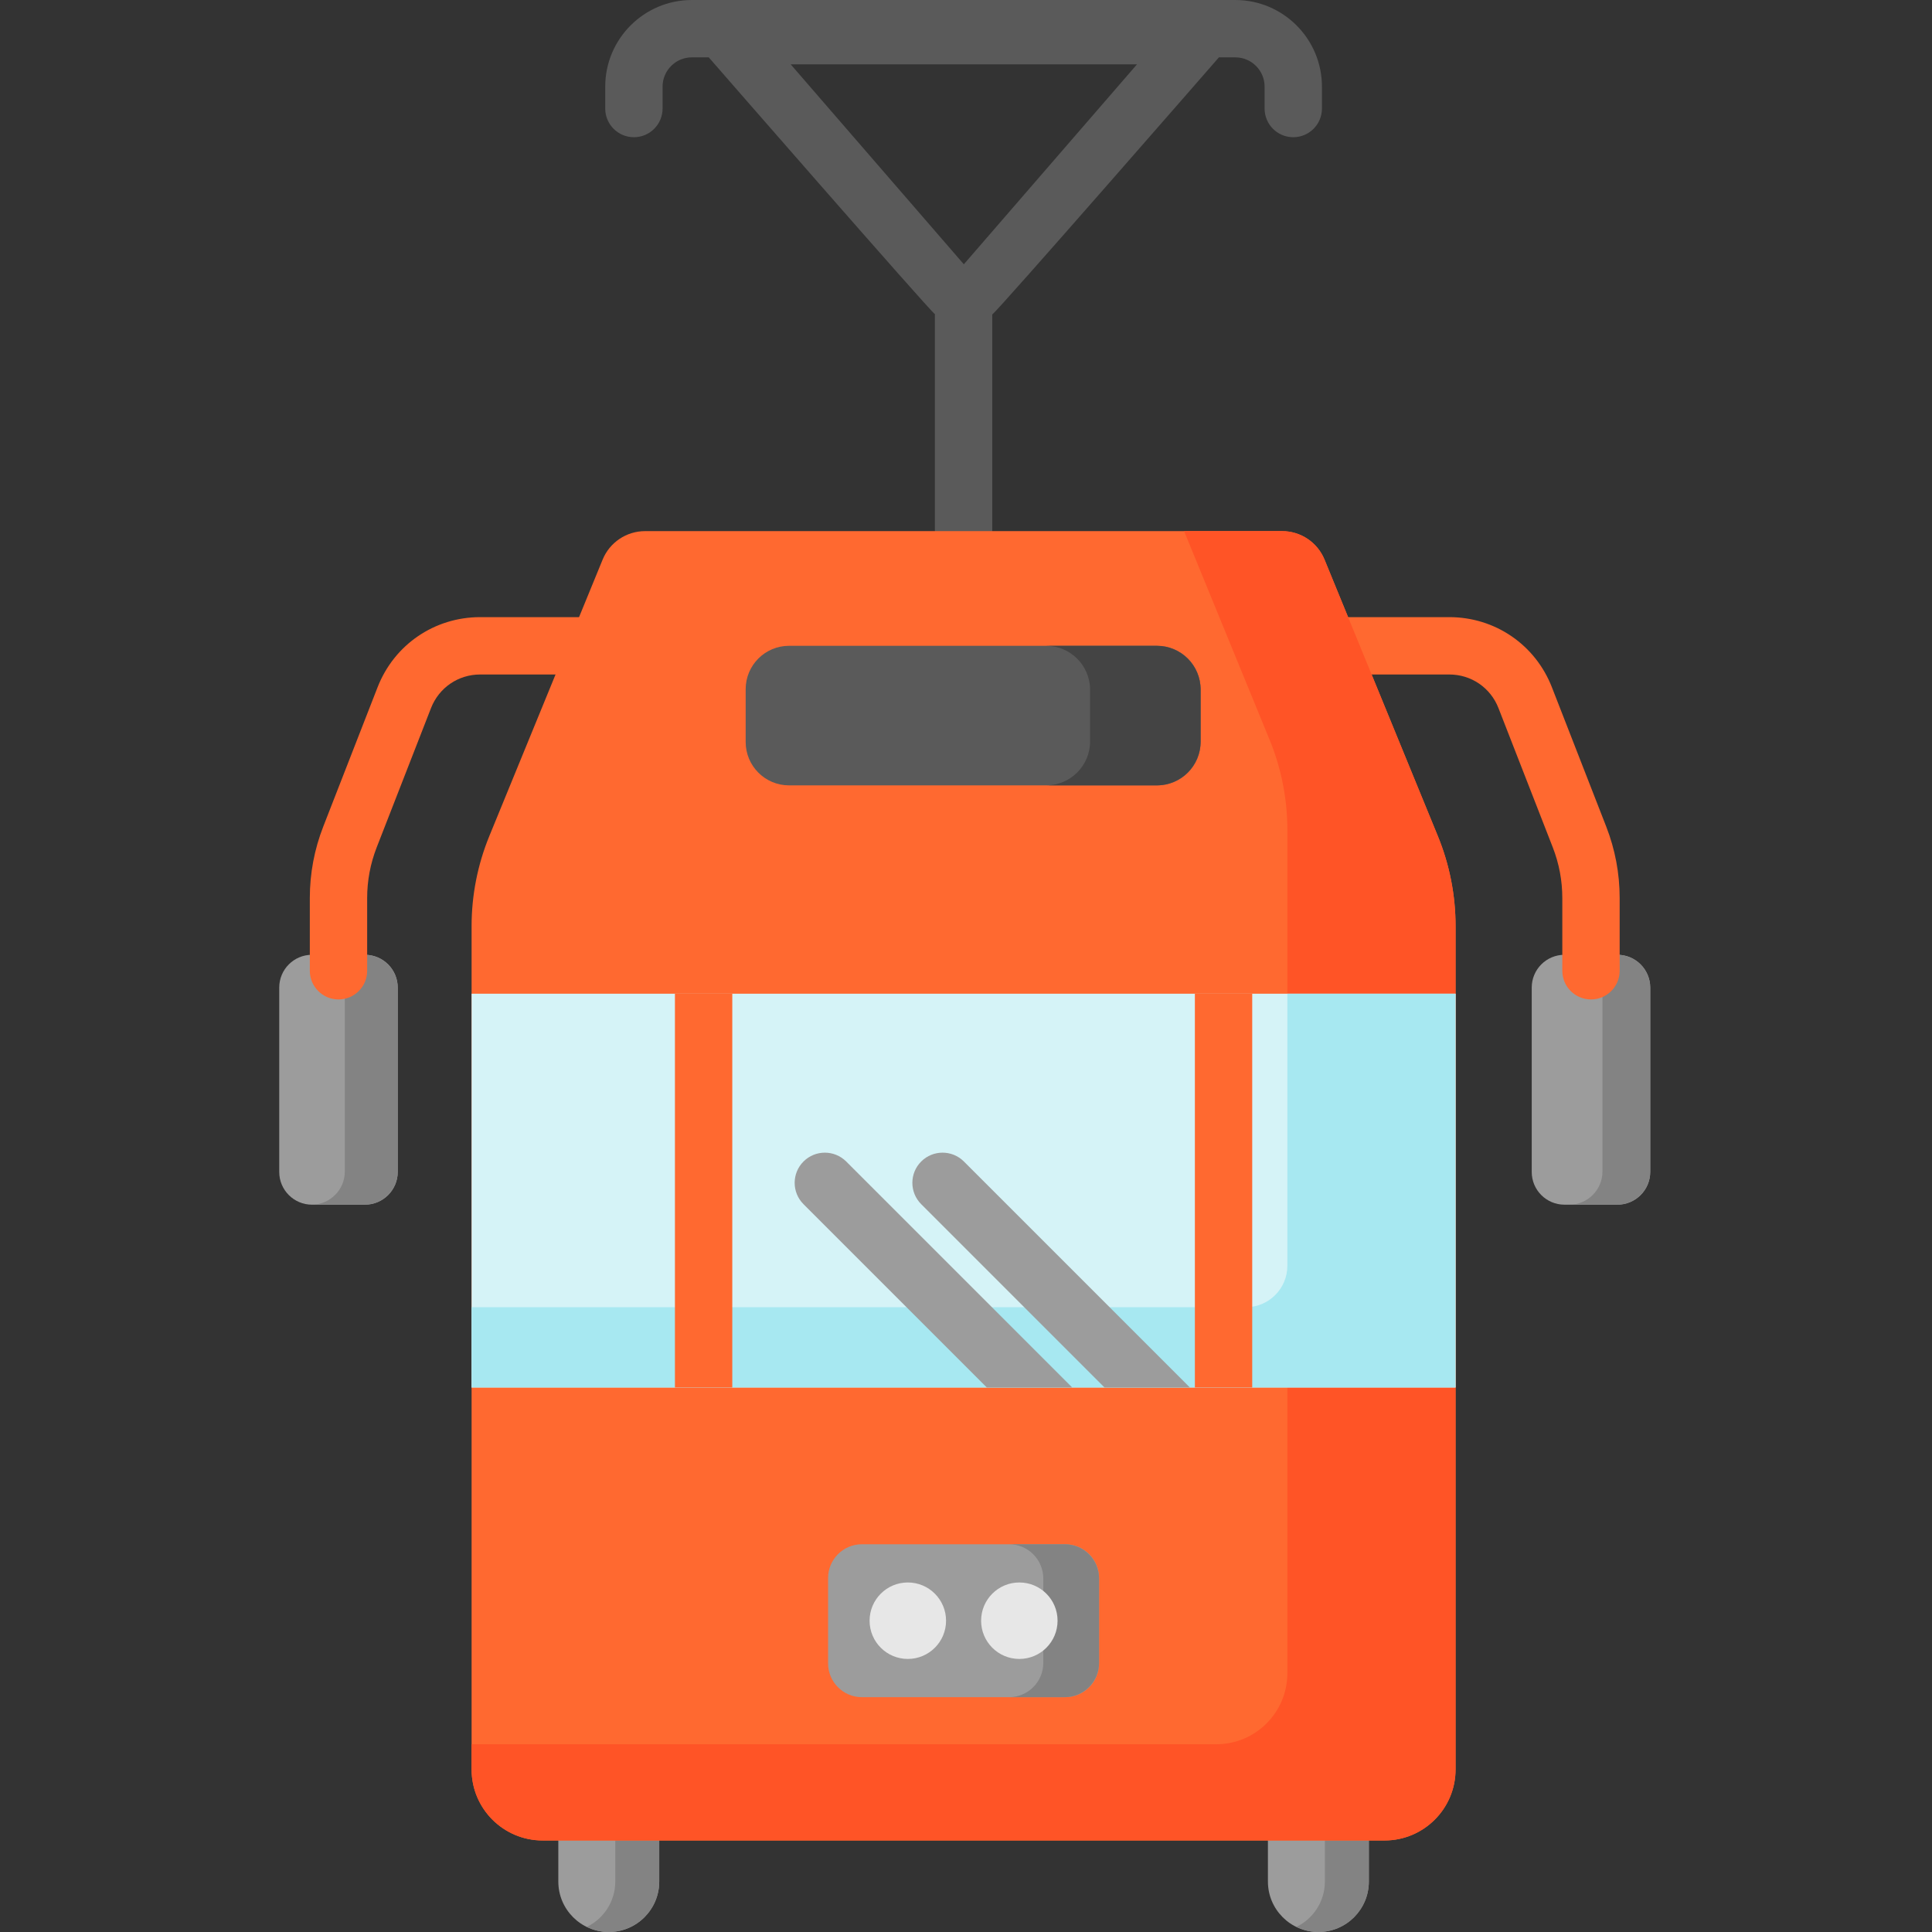 <svg height="512pt" viewBox="-74 0 512 512" width="512pt" xmlns="http://www.w3.org/2000/svg"><rect x="-74" y="0" width="512" height="512" fill="#333333" stroke="none"/><path d="m253.371 0h-144.023c-12.66 0-22.957 10.297-22.957 22.953v5.809c0 4.199 3.402 7.602 7.598 7.602 4.199 0 7.602-3.402 7.602-7.602v-5.809c0-4.273 3.48-7.754 7.758-7.754h4.48s58.582 67.242 59.93 68.047v64.188c0 4.199 3.402 7.602 7.602 7.602 4.195 0 7.598-3.402 7.598-7.602v-64.105c1.402-.82 60.066-68.129 60.066-68.129h4.348c4.277 0 7.758 3.48 7.758 7.754v5.809c0 4.199 3.398 7.602 7.598 7.602 4.195 0 7.598-3.402 7.598-7.602v-5.809c0-12.656-10.297-22.953-22.953-22.953zm-71.945 70.039-45.887-52.988h91.777zm0 0" fill="#5a5a5a"/><path d="m87.332 512c-7.387 0-13.371-5.988-13.371-13.371v-20.941c0-7.387 5.984-13.375 13.371-13.375s13.371 5.988 13.371 13.375v20.941c0 7.383-5.984 13.371-13.371 13.371zm0 0" fill="#9c9c9c"/><path d="m87.332 464.312c-2.09 0-4.062.496-5.824 1.352 4.461 2.168 7.547 6.73 7.547 12.023v20.941c0 5.293-3.086 9.855-7.547 12.02 1.762.859 3.73 1.352 5.824 1.352 7.387 0 13.371-5.988 13.371-13.371v-20.941c0-7.387-5.984-13.375-13.371-13.375zm0 0" fill="#838383"/><path d="m275.383 512c-7.387 0-13.371-5.988-13.371-13.371v-20.941c0-7.387 5.984-13.375 13.371-13.375 7.387 0 13.375 5.988 13.375 13.375v20.941c0 7.383-5.988 13.371-13.375 13.371zm0 0" fill="#9c9c9c"/><path d="m275.383 464.312c-2.09 0-4.062.496-5.824 1.352 4.461 2.168 7.547 6.73 7.547 12.023v20.941c0 5.293-3.086 9.855-7.547 12.02 1.762.859 3.734 1.352 5.824 1.352 7.387 0 13.375-5.988 13.375-13.371v-20.941c0-7.387-5.988-13.375-13.375-13.375zm0 0" fill="#838383"/><path d="m340.605 319.254h14.047c4.793 0 8.68-3.887 8.68-8.68v-48.863c0-4.797-3.887-8.684-8.68-8.684h-14.047c-4.793 0-8.68 3.887-8.68 8.684v48.863c-.004 4.793 3.883 8.68 8.68 8.68zm0 0" fill="#9c9c9c"/><path d="m354.535 253.027h-12.664c4.859 0 8.797 3.941 8.797 8.797v48.637c0 4.855-3.938 8.797-8.797 8.797h12.664c4.859 0 8.797-3.941 8.797-8.797v-48.637c0-4.859-3.938-8.797-8.797-8.797zm0 0" fill="#838383"/><path d="m347.629 264.863c-4.199 0-7.602-3.402-7.602-7.602v-19.266c0-4.613-.848-9.133-2.523-13.434l-14.395-36.914c-2.109-5.41-7.223-8.902-13.027-8.902h-32.871c-4.195 0-7.598-3.402-7.598-7.602 0-4.195 3.402-7.598 7.598-7.598h32.871c12.113 0 22.785 7.293 27.188 18.582l14.391 36.91c2.367 6.066 3.566 12.445 3.566 18.957v19.266c0 4.199-3.402 7.602-7.598 7.602zm0 0" fill="#ff6930"/><path d="m265.762 140.754h-168.809c-4.934 0-9.379 2.98-11.25 7.547l-30.027 73.262c-3.102 7.574-4.699 15.68-4.699 23.867v223.488c0 10.398 8.43 18.828 18.832 18.828h223.102c10.398 0 18.828-8.43 18.828-18.828v-223.488c0-8.188-1.594-16.293-4.699-23.867l-30.027-73.262c-1.871-4.566-6.316-7.547-11.25-7.547zm0 0" fill="#ff6930"/><path d="m232.676 208.133h-97.566c-6.352 0-11.5-5.148-11.5-11.5v-13.988c0-6.348 5.148-11.5 11.5-11.5h97.566c6.352 0 11.5 5.152 11.5 11.5v13.988c0 6.352-5.148 11.5-11.5 11.5zm0 0" fill="#5a5a5a"/><path d="m232.523 171.148h-29.293c6.434 0 11.652 5.215 11.652 11.648v13.688c0 6.434-5.219 11.648-11.652 11.648h29.293c6.434 0 11.652-5.215 11.652-11.648v-13.688c0-6.434-5.219-11.648-11.652-11.648zm0 0" fill="#444"/><path d="m307.039 221.562-30.027-73.262c-1.871-4.566-6.316-7.547-11.25-7.547h-25.969l22.668 55.309c3.105 7.574 4.703 15.68 4.703 23.863v223.488c0 10.398-8.434 18.832-18.832 18.832h-197.355v6.672c0 10.398 8.43 18.828 18.832 18.828h223.102c10.398 0 18.832-8.43 18.832-18.828v-223.488c-.004-8.188-1.598-16.293-4.703-23.867zm0 0" fill="#ff5426"/><path d="m208.293 449.77h-53.871c-4.953 0-8.969-4.016-8.969-8.969v-22.59c0-4.953 4.016-8.969 8.969-8.969h53.871c4.953 0 8.969 4.016 8.969 8.969v22.59c0 4.953-4.016 8.969-8.969 8.969zm0 0" fill="#9c9c9c"/><path d="m208.176 409.242h-14.777c5.016 0 9.086 4.066 9.086 9.086v22.355c0 5.016-4.07 9.086-9.086 9.086h14.777c5.016 0 9.086-4.07 9.086-9.086v-22.355c0-5.02-4.07-9.086-9.086-9.086zm0 0" fill="#838383"/><path d="m176.715 429.504c0 5.598-4.539 10.133-10.133 10.133-5.598 0-10.133-4.535-10.133-10.133 0-5.594 4.535-10.133 10.133-10.133 5.594 0 10.133 4.539 10.133 10.133zm0 0" fill="#e7e7e7"/><path d="m206.266 429.504c0 5.598-4.535 10.133-10.129 10.133-5.598 0-10.133-4.535-10.133-10.133 0-5.594 4.535-10.133 10.133-10.133 5.594 0 10.129 4.539 10.129 10.133zm0 0" fill="#e7e7e7"/><path d="m22.727 319.254h-14.047c-4.793 0-8.68-3.887-8.68-8.68v-48.863c0-4.797 3.887-8.684 8.68-8.684h14.047c4.793 0 8.68 3.887 8.68 8.684v48.863c.004 4.793-3.883 8.68-8.68 8.68zm0 0" fill="#9c9c9c"/><path d="m22.613 253.027h-13.816c-.035 0-.07.008-.109.008 4.809.059 8.691 3.969 8.691 8.789v48.637c0 4.82-3.883 8.73-8.691 8.789.039 0 .074.004.109.004h13.816c4.859 0 8.797-3.938 8.797-8.797v-48.633c0-4.859-3.938-8.797-8.797-8.797zm0 0" fill="#838383"/><path d="m15.703 264.863c-4.195 0-7.598-3.402-7.598-7.602v-19.266c0-6.512 1.199-12.891 3.566-18.957l14.391-36.91c4.402-11.289 15.074-18.582 27.188-18.582h32.867c4.199 0 7.602 3.402 7.602 7.602 0 4.195-3.402 7.598-7.602 7.598h-32.867c-5.805 0-10.918 3.496-13.027 8.902l-14.395 36.914c-1.676 4.301-2.527 8.82-2.527 13.438v19.266c.004 4.195-3.398 7.598-7.598 7.598zm0 0" fill="#ff6930"/><path d="m50.977 263.344h260.762v104.359h-260.762zm0 0" fill="#d5f3f7"/><path d="m267.164 263.344v72.094c0 6.07-4.922 10.988-10.988 10.988h-205.199v21.277h260.762v-104.359zm0 0" fill="#a7e8f1"/><path d="m104.863 263.344h15.199v104.359h-15.199zm0 0" fill="#ff6930"/><path d="m242.656 263.344h15.195v104.359h-15.195zm0 0" fill="#ff6930"/><g fill="#9c9c9c"><path d="m187.516 367.703h22.629l-59.895-59.895c-3.125-3.121-8.188-3.121-11.312 0-3.125 3.125-3.125 8.188 0 11.312zm0 0"/><path d="m218.707 367.703h22.629l-59.895-59.895c-3.121-3.121-8.188-3.121-11.312 0-3.125 3.125-3.125 8.188 0 11.312zm0 0"/></g></svg>